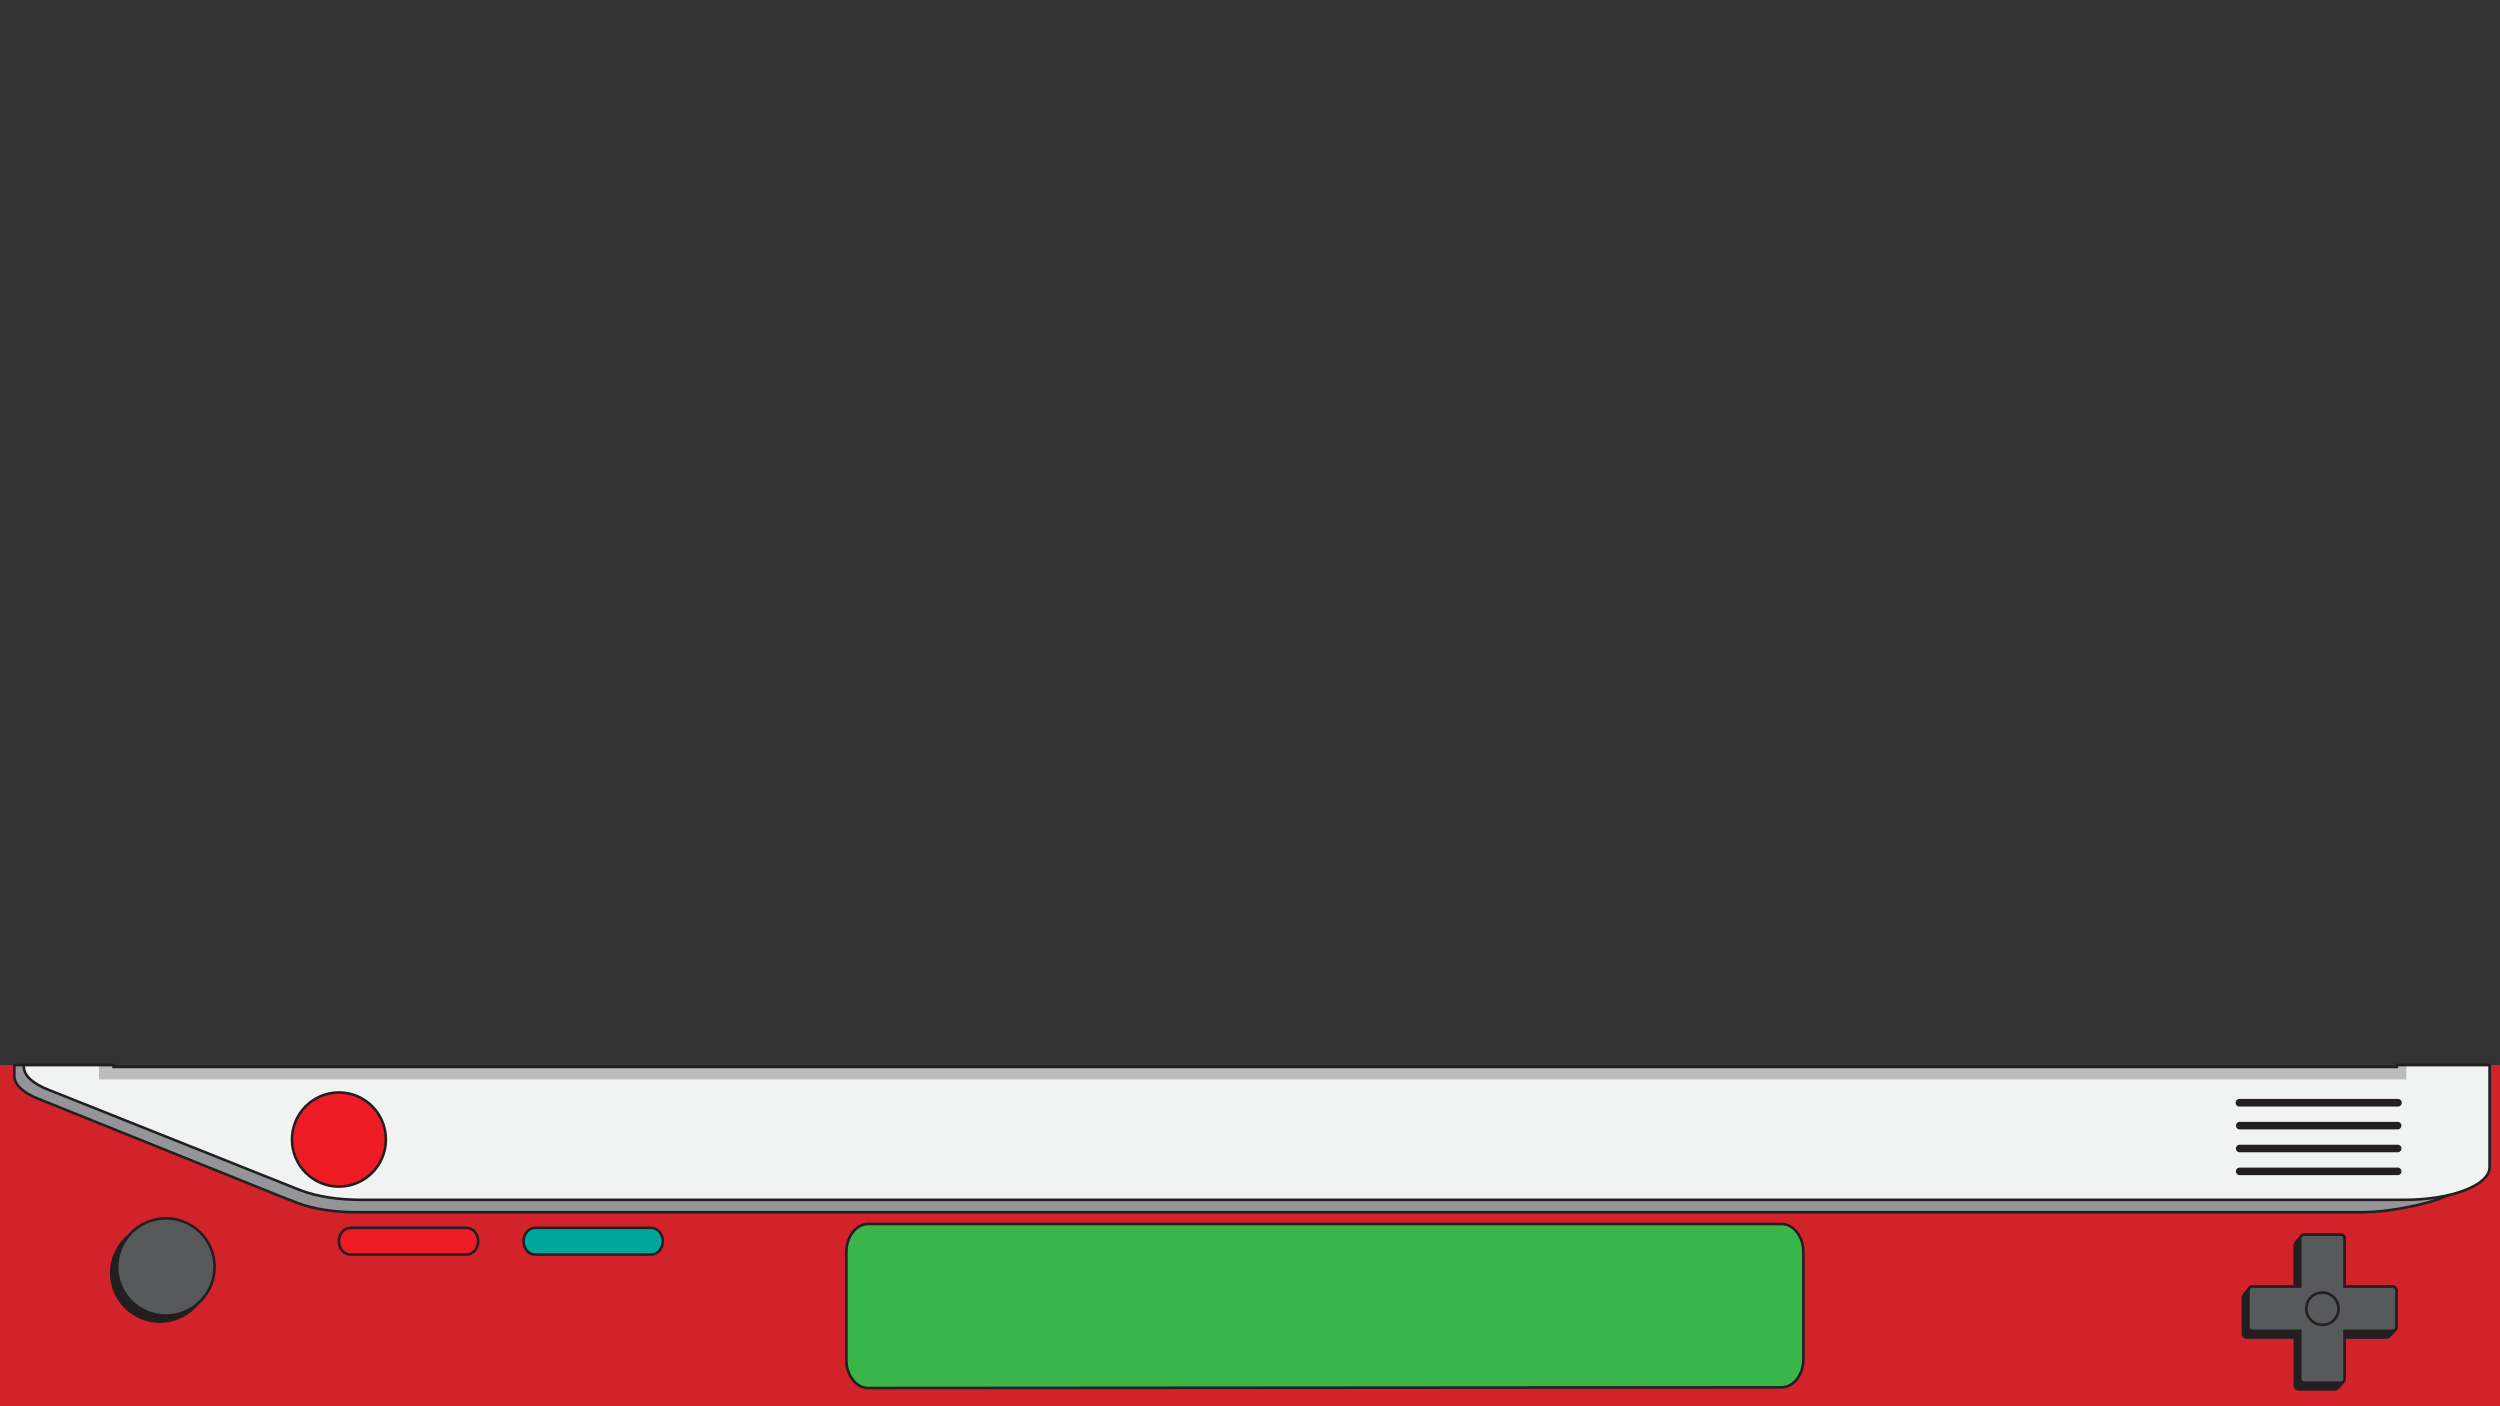 <svg xmlns="http://www.w3.org/2000/svg" viewBox="0 0 1920 1080"><rect x="0" y="0" width="1920" height="1080" fill="#333333" stroke="none"/><defs><style>.cls-1{fill:#d2232a;}.cls-2{fill:#939598;}.cls-10,.cls-11,.cls-12,.cls-2,.cls-3,.cls-6,.cls-7,.cls-8,.cls-9{stroke:#231f20;}.cls-10,.cls-11,.cls-12,.cls-2,.cls-3,.cls-6,.cls-7{stroke-miterlimit:10;stroke-width:2px;}.cls-3{fill:#f1f2f2;}.cls-11,.cls-4,.cls-5,.cls-8{fill:#231f20;}.cls-4{isolation:isolate;opacity:0.25;}.cls-6{fill:#ed1c24;}.cls-7{fill:#39b54a;}.cls-8,.cls-9{stroke-miterlimit:10;stroke-width:2px;}.cls-12,.cls-9{fill:#58595b;}.cls-10{fill:#00a79d;}</style></defs><g id="Calque_5" data-name="Calque 5"><polygon class="cls-1" points="1840.77 818 1840.77 819.42 87.23 819.42 87.23 818 0 818 0 1080 1920 1080 1920 818 1840.77 818"/><path class="cls-2" d="M1840.77,818v1.42H87.23V818H11v8.38c0,6.62,6.79,13,18.87,17.67l190.64,76.76,2.23.77,5.28,2.1c12,4.69,28.44,7.33,45.54,7.32H1813.78c23.55,0,59-7.78,70.21-15.11,17.58-5,28-12.88,28-21.3V818Z"/><path class="cls-3" d="M1840.77,818v1.42H87.23V818H18.32v1.33c0,6.64,6.88,13,19.14,17.71l193.38,77.11c12.25,4.7,28.87,7.33,46.2,7.33H1846.59c36.14,0,65.41-11.23,65.41-25.06V818Z"/><polygon class="cls-4" points="1840.77 818 1840.77 819.42 87.23 819.42 87.23 818 76 818 76 829 1848 829 1848 818 1840.77 818"/><path class="cls-5" d="M1719.87,849.82h121.77a2.91,2.91,0,0,0,0-5.82H1719.87a2.89,2.89,0,0,0-2.87,2.91V847a2.86,2.86,0,0,0,2.87,2.86Z"/><path class="cls-5" d="M1841.64,879.15H1719.87a2.91,2.91,0,0,0,0,5.8h121.77a2.91,2.91,0,0,0,0-5.8Z"/><path class="cls-5" d="M1841.64,896.71H1719.87a2.91,2.91,0,0,0,0,5.8h121.77a2.91,2.91,0,0,0,0-5.8Z"/><path class="cls-5" d="M1841.64,861.59H1719.87a2.91,2.91,0,0,0,0,5.79h121.77a2.91,2.91,0,0,0,0-5.79Z"/><ellipse class="cls-6" cx="260.3" cy="875.15" rx="36.06" ry="36.15"/><g id="btn_b" data-name="btn b"><path class="cls-7" d="M650,961.62v82.76c0,11.95,7.55,21.63,16.87,21.62l701.29-.52c9.3,0,16.84-9.69,16.84-21.62V961.62c0-11.94-7.55-21.62-16.86-21.62H666.86C657.55,940,650,949.68,650,961.62Z"/><ellipse class="cls-8" cx="122.8" cy="977.63" rx="37.39" ry="37.32" transform="translate(-364.78 121.41) rotate(-22.5)"/><ellipse class="cls-9" cx="127.41" cy="973.01" rx="37.39" ry="37.32" transform="translate(-362.66 122.82) rotate(-22.5)"/><path class="cls-6" d="M269.18,963.51H358.3c4.92,0,8.91-4.56,8.91-10.3S363.34,943,358.3,943H269.18c-4.92,0-8.91,4.56-8.91,10.28S264.26,963.51,269.18,963.51Z"/><path class="cls-10" d="M410.88,963.51h89.21c4.92,0,8.91-4.56,8.91-10.3S504.92,943,500.09,943H411c-4.92,0-8.91,4.56-8.91,10.28S406,963.51,410.88,963.51Z"/><path class="cls-11" d="M1837.54,988.1h-37v-37a2.84,2.84,0,0,0-2.82-2.84h-28.3c-1.63,0-7.08,6.45-7.08,8V988.1h-32.64c-1.63,0-7.1,6.44-7.1,8v28.28a2.84,2.84,0,0,0,2.84,2.84h37v37a2.84,2.84,0,0,0,2.83,2.82h28.29c1.63,0,7.09-6.43,7.09-8v-31.77h32.63c1.64,0,7.1-6.43,7.1-8V990.94A2.84,2.84,0,0,0,1837.54,988.1Z"/><path class="cls-12" d="M1837.54,988.1h-37v-37a2.84,2.84,0,0,0-2.82-2.84h-28.3a2.84,2.84,0,0,0-2.84,2.84v37h-36.95a2.84,2.84,0,0,0-2.84,2.84v28.3a2.83,2.83,0,0,0,2.83,2.82h37v37a2.84,2.84,0,0,0,2.84,2.84h28.3a2.84,2.84,0,0,0,2.82-2.84v-37h37a2.83,2.83,0,0,0,2.84-2.81V990.94A2.84,2.84,0,0,0,1837.54,988.1Z"/><ellipse class="cls-12" cx="1783.61" cy="1005.09" rx="12.37" ry="12.43" transform="translate(-188.3 1555.58) rotate(-45)"/></g></g></svg>